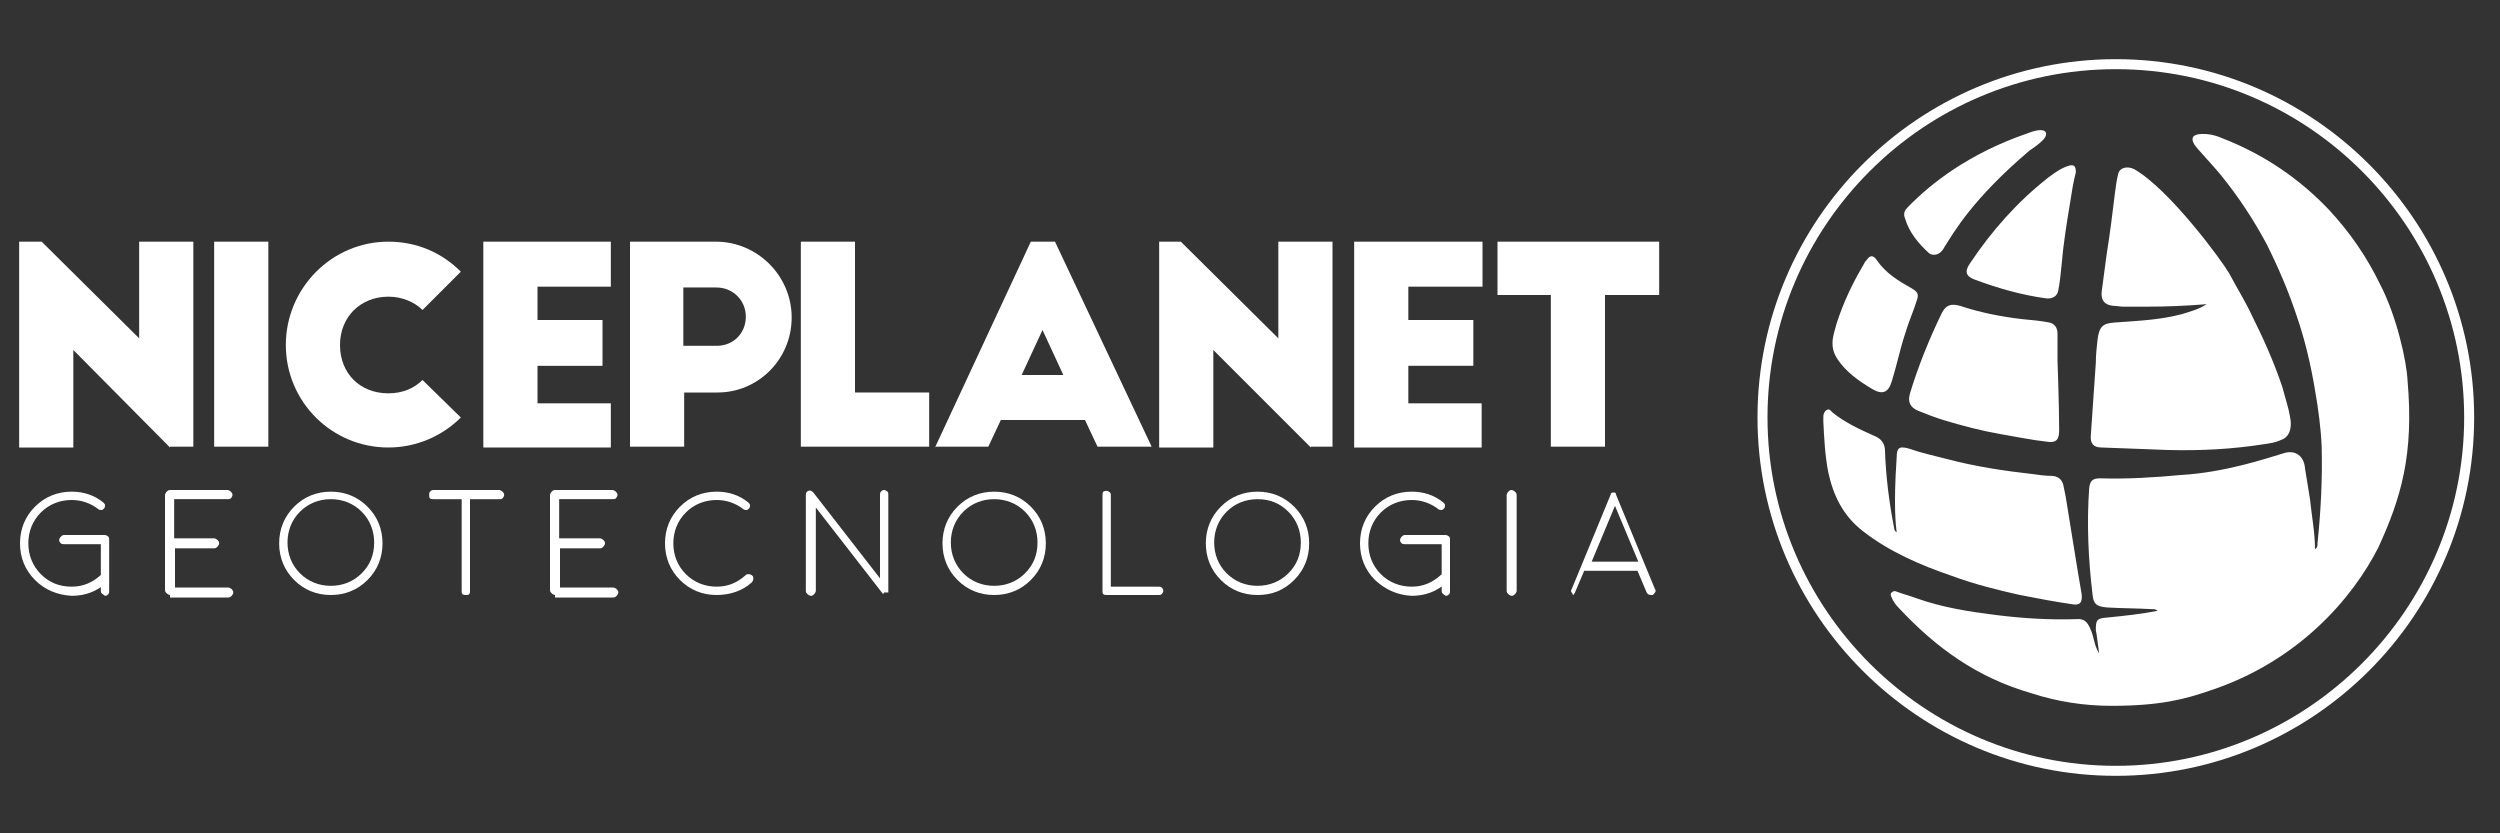 <?xml version="1.0" encoding="utf-8"?>
<!-- Generator: Adobe Illustrator 25.3.1, SVG Export Plug-In . SVG Version: 6.00 Build 0)  -->
<svg version="1.1" id="Camada_1" xmlns="http://www.w3.org/2000/svg" xmlns:xlink="http://www.w3.org/1999/xlink" x="0px" y="0px"
	 viewBox="0 0 300 100" style="enable-background:new 0 0 300 100;" xml:space="preserve">
<rect x="0" y="0" width="300" height="100" fill="#333333" stroke="none"/>
<style type="text/css">
	.st0{fill:#FFF;}
</style>
<g>
	<g>
		<path class="st0" d="M4.2,69.6c-1.2-1.2-1.8-2.7-1.8-4.4c0-1.7,0.6-3.2,1.8-4.4c1.2-1.2,2.7-1.8,4.4-1.8c1.4,0,2.7,0.4,3.8,1.3
			c0.1,0.1,0.2,0.2,0.2,0.3c0,0.1,0,0.3-0.1,0.4c-0.1,0.1-0.2,0.2-0.3,0.2c-0.1,0-0.3,0-0.4-0.1c-0.9-0.7-2-1.1-3.2-1.1
			c-1.4,0-2.7,0.5-3.7,1.5c-1,1-1.5,2.3-1.5,3.7c0,1.4,0.5,2.7,1.5,3.7c1,1,2.2,1.5,3.7,1.5c1.4,0,2.5-0.5,3.5-1.4
			c0.1-0.1,0.2-0.1,0.4-0.1c0.1,0,0.3,0.1,0.4,0.2c0.1,0.1,0.1,0.2,0.1,0.4c0,0.1-0.1,0.3-0.2,0.4c-1.2,1.1-2.6,1.6-4.2,1.6
			C6.9,71.4,5.4,70.8,4.2,69.6z M12.2,71.2c-0.1-0.1-0.1-0.2-0.1-0.4v-5.5H7.7c-0.1,0-0.3,0-0.4-0.1c-0.1-0.1-0.2-0.2-0.2-0.4
			c0-0.1,0.1-0.3,0.2-0.4c0.1-0.1,0.2-0.2,0.4-0.2h4.9c0.1,0,0.3,0.1,0.4,0.2c0.1,0.1,0.1,0.2,0.1,0.4v6.1c0,0.1,0,0.3-0.1,0.4
			c-0.1,0.1-0.2,0.2-0.4,0.2C12.5,71.4,12.3,71.3,12.2,71.2z"/>
		<path class="st0" d="M20.4,71.4c-0.1,0-0.3-0.1-0.4-0.2c-0.1-0.1-0.2-0.2-0.2-0.4V59.4c0-0.1,0.1-0.3,0.2-0.4
			c0.1-0.1,0.2-0.2,0.4-0.2l6.9,0c0.1,0,0.3,0.1,0.4,0.2c0.1,0.1,0.2,0.2,0.2,0.4c0,0.1-0.1,0.3-0.2,0.4c-0.1,0.1-0.2,0.1-0.4,0.1
			l-6.4,0v4.7h4.8c0.1,0,0.3,0.1,0.4,0.2c0.1,0.1,0.2,0.2,0.2,0.4c0,0.1-0.1,0.3-0.2,0.4c-0.1,0.1-0.2,0.2-0.4,0.2H21v4.7h6.4
			c0.1,0,0.3,0.1,0.4,0.2c0.1,0.1,0.2,0.2,0.2,0.4c0,0.1-0.1,0.3-0.2,0.4c-0.1,0.1-0.2,0.2-0.4,0.2H20.4z"/>
		<path class="st0" d="M39.7,71.4c-1.7,0-3.2-0.6-4.4-1.8s-1.8-2.7-1.8-4.4c0-1.7,0.6-3.2,1.8-4.4s2.7-1.8,4.4-1.8s3.2,0.6,4.4,1.8
			s1.8,2.7,1.8,4.4c0,1.7-0.6,3.2-1.8,4.4S41.4,71.4,39.7,71.4z M39.7,59.9c-1.4,0-2.7,0.5-3.7,1.5c-1,1-1.5,2.3-1.5,3.7
			c0,1.4,0.5,2.7,1.5,3.7c1,1,2.3,1.5,3.7,1.5s2.7-0.5,3.7-1.5c1-1,1.5-2.2,1.5-3.7c0-1.4-0.5-2.7-1.5-3.7
			C42.4,60.4,41.1,59.9,39.7,59.9z"/>
		<path class="st0" d="M55.4,59.9H52c-0.1,0-0.3,0-0.4-0.1c-0.1-0.1-0.1-0.2-0.1-0.4c0-0.1,0-0.3,0.1-0.4c0.1-0.1,0.2-0.2,0.4-0.2
			h7.9c0.1,0,0.3,0.1,0.4,0.2c0.1,0.1,0.2,0.2,0.2,0.4c0,0.1-0.1,0.3-0.2,0.4c-0.1,0.1-0.2,0.1-0.4,0.1h-3.5v11c0,0.1,0,0.3-0.1,0.4
			c-0.1,0.1-0.2,0.1-0.4,0.1c-0.1,0-0.3,0-0.4-0.1c-0.1-0.1-0.1-0.2-0.1-0.4V59.9z"/>
		<path class="st0" d="M66.6,71.4c-0.1,0-0.3-0.1-0.4-0.2c-0.1-0.1-0.2-0.2-0.2-0.4V59.4c0-0.1,0.1-0.3,0.2-0.4
			c0.1-0.1,0.2-0.2,0.4-0.2l6.9,0c0.1,0,0.3,0.1,0.4,0.2c0.1,0.1,0.2,0.2,0.2,0.4c0,0.1-0.1,0.3-0.2,0.4c-0.1,0.1-0.2,0.1-0.4,0.1
			l-6.4,0v4.7H72c0.1,0,0.3,0.1,0.4,0.2c0.1,0.1,0.2,0.2,0.2,0.4c0,0.1-0.1,0.3-0.2,0.4c-0.1,0.1-0.2,0.2-0.4,0.2h-4.8v4.7h6.4
			c0.1,0,0.3,0.1,0.4,0.2c0.1,0.1,0.2,0.2,0.2,0.4c0,0.1-0.1,0.3-0.2,0.4c-0.1,0.1-0.2,0.2-0.4,0.2H66.6z"/>
		<path class="st0" d="M86,71.4c-1.7,0-3.2-0.6-4.4-1.8c-1.2-1.2-1.8-2.7-1.8-4.4c0-1.7,0.6-3.2,1.8-4.4c1.2-1.2,2.7-1.8,4.4-1.8
			c1.4,0,2.7,0.4,3.8,1.3c0.1,0.1,0.2,0.2,0.2,0.3c0,0.1,0,0.3-0.1,0.4c-0.1,0.1-0.2,0.2-0.3,0.2c-0.1,0-0.3,0-0.4-0.1
			c-0.9-0.7-2-1.1-3.2-1.1c-1.4,0-2.7,0.5-3.7,1.5c-1,1-1.5,2.3-1.5,3.7c0,1.4,0.5,2.7,1.5,3.7c1,1,2.3,1.5,3.7,1.5
			c1.4,0,2.5-0.5,3.5-1.4c0.1-0.1,0.2-0.1,0.4-0.1c0.1,0,0.3,0.1,0.4,0.2c0.1,0.1,0.1,0.2,0.1,0.4c0,0.1-0.1,0.3-0.2,0.4
			C89.1,70.9,87.6,71.4,86,71.4z"/>
		<path class="st0" d="M105.9,71.2L105.9,71.2L105.9,71.2l-8-10.3v10c0,0.1-0.1,0.3-0.2,0.4c-0.1,0.1-0.2,0.2-0.4,0.2
			c-0.1,0-0.3-0.1-0.4-0.2c-0.1-0.1-0.2-0.2-0.2-0.4V59.4c0-0.3,0.1-0.4,0.3-0.5c0.2-0.1,0.4,0,0.6,0.2l8,10.3v-10
			c0-0.1,0-0.3,0.1-0.4c0.1-0.1,0.2-0.2,0.4-0.2c0.1,0,0.3,0.1,0.4,0.2c0.1,0.1,0.1,0.2,0.1,0.4v11.5c0,0,0,0,0,0c0,0,0,0,0,0.1
			c0,0,0,0,0,0c0,0,0,0,0,0.1c0,0,0,0,0,0s0,0,0,0c0,0,0,0,0,0s0,0,0,0c0,0,0,0,0,0c0,0,0,0,0,0c0,0,0,0,0,0c0,0,0,0,0,0
			c0,0,0,0-0.1,0c0,0,0,0,0,0c0,0,0,0-0.1,0c0,0,0,0,0,0c0,0-0.1,0-0.1,0c0,0-0.1,0-0.1,0l0,0c0,0-0.1,0-0.1,0c0,0,0,0,0,0
			C106,71.3,106,71.3,105.9,71.2C105.9,71.3,105.9,71.3,105.9,71.2C105.9,71.2,105.9,71.2,105.9,71.2
			C105.9,71.2,105.9,71.2,105.9,71.2z"/>
		<path class="st0" d="M119.3,71.4c-1.7,0-3.2-0.6-4.4-1.8s-1.8-2.7-1.8-4.4c0-1.7,0.6-3.2,1.8-4.4s2.7-1.8,4.4-1.8
			c1.7,0,3.2,0.6,4.4,1.8s1.8,2.7,1.8,4.4c0,1.7-0.6,3.2-1.8,4.4S121,71.4,119.3,71.4z M119.3,59.9c-1.4,0-2.7,0.5-3.7,1.5
			c-1,1-1.5,2.3-1.5,3.7c0,1.4,0.5,2.7,1.5,3.7c1,1,2.3,1.5,3.7,1.5c1.4,0,2.7-0.5,3.7-1.5c1-1,1.5-2.2,1.5-3.7
			c0-1.4-0.5-2.7-1.5-3.7C122,60.4,120.7,59.9,119.3,59.9z"/>
		<path class="st0" d="M132.8,58.9c0.1,0,0.3,0.1,0.4,0.2c0.1,0.1,0.1,0.2,0.1,0.4v10.9h5.7c0.1,0,0.3,0,0.4,0.1
			c0.1,0.1,0.2,0.2,0.2,0.4c0,0.1-0.1,0.3-0.2,0.4c-0.1,0.1-0.2,0.1-0.4,0.1h-6.2c-0.1,0-0.3,0-0.4-0.1c-0.1-0.1-0.1-0.2-0.1-0.4
			V59.4c0-0.1,0-0.3,0.1-0.4C132.6,58.9,132.7,58.9,132.8,58.9z"/>
		<path class="st0" d="M150.9,71.4c-1.7,0-3.2-0.6-4.4-1.8c-1.2-1.2-1.8-2.7-1.8-4.4c0-1.7,0.6-3.2,1.8-4.4c1.2-1.2,2.7-1.8,4.4-1.8
			s3.2,0.6,4.4,1.8c1.2,1.2,1.8,2.7,1.8,4.4c0,1.7-0.6,3.2-1.8,4.4C154.1,70.8,152.7,71.4,150.9,71.4z M150.9,59.9
			c-1.4,0-2.7,0.5-3.7,1.5c-1,1-1.5,2.3-1.5,3.7c0,1.4,0.5,2.7,1.5,3.7c1,1,2.3,1.5,3.7,1.5s2.7-0.5,3.7-1.5c1-1,1.5-2.2,1.5-3.7
			c0-1.4-0.5-2.7-1.5-3.7C153.6,60.4,152.4,59.9,150.9,59.9z"/>
		<path class="st0" d="M165,69.6c-1.2-1.2-1.8-2.7-1.8-4.4c0-1.7,0.6-3.2,1.8-4.4c1.2-1.2,2.7-1.8,4.4-1.8c1.4,0,2.7,0.4,3.8,1.3
			c0.1,0.1,0.2,0.2,0.2,0.3c0,0.1,0,0.3-0.1,0.4c-0.1,0.1-0.2,0.2-0.3,0.2c-0.1,0-0.3,0-0.4-0.1c-0.9-0.7-2-1.1-3.2-1.1
			c-1.4,0-2.7,0.5-3.7,1.5c-1,1-1.5,2.3-1.5,3.7c0,1.4,0.5,2.7,1.5,3.7c1,1,2.3,1.5,3.7,1.5c1.4,0,2.5-0.5,3.5-1.4
			c0.1-0.1,0.2-0.1,0.4-0.1c0.1,0,0.3,0.1,0.4,0.2c0.1,0.1,0.1,0.2,0.1,0.4c0,0.1-0.1,0.3-0.2,0.4c-1.2,1.1-2.6,1.6-4.2,1.6
			C167.7,71.4,166.3,70.8,165,69.6z M173.1,71.2c-0.1-0.1-0.1-0.2-0.1-0.4v-5.5h-4.4c-0.1,0-0.3,0-0.4-0.1c-0.1-0.1-0.2-0.2-0.2-0.4
			c0-0.1,0.1-0.3,0.2-0.4c0.1-0.1,0.2-0.2,0.4-0.2h4.9c0.1,0,0.3,0.1,0.4,0.2c0.1,0.1,0.1,0.2,0.1,0.4v6.1c0,0.1,0,0.3-0.1,0.4
			c-0.1,0.1-0.2,0.2-0.4,0.2C173.3,71.4,173.2,71.3,173.1,71.2z"/>
		<path class="st0" d="M182,70.9c0,0.1-0.1,0.3-0.2,0.4c-0.1,0.1-0.2,0.2-0.4,0.2c-0.1,0-0.3-0.1-0.4-0.2c-0.1-0.1-0.2-0.2-0.2-0.4
			V59.4c0-0.1,0.1-0.3,0.2-0.4c0.1-0.1,0.2-0.2,0.4-0.2c0.1,0,0.3,0.1,0.4,0.2c0.1,0.1,0.2,0.2,0.2,0.4V70.9z"/>
		<path class="st0" d="M188.9,71.4c-0.1-0.1-0.2-0.1-0.3-0.3c-0.1-0.1-0.1-0.3,0-0.4l1.2-2.9v0l3.5-8.5c0,0,0-0.1,0-0.1l0,0
			c0,0,0,0,0,0c0,0,0,0,0,0c0,0,0,0,0,0c0.1,0,0.1-0.1,0.2-0.1h0c0,0,0.1,0,0.1,0c0,0,0,0,0.1,0c0,0,0,0,0,0c0.1,0,0.1,0,0.2,0.1
			l0,0c0,0,0,0,0,0c0,0,0,0,0,0c0,0,0,0,0,0c0,0,0,0.1,0,0.1l3.5,8.5v0l1.2,2.9c0.1,0.1,0.1,0.3,0,0.4c-0.1,0.1-0.1,0.2-0.3,0.3
			c-0.1,0-0.1,0-0.2,0c-0.2,0-0.4-0.1-0.5-0.3l-1.1-2.6h-6.4l-1.1,2.6c-0.1,0.2-0.2,0.3-0.5,0.3C189,71.4,189,71.4,188.9,71.4
			C189,71.4,188.9,71.4,188.9,71.4z M196.6,67.4l-2.8-6.7l-2.8,6.7H196.6z"/>
	</g>
	<g>
		<path class="st0" d="M20.4,53.7L8.8,42v11.7H2.3V29H5l11.7,11.6V29h6.5v24.6H20.4z"/>
		<path class="st0" d="M25.7,29h6.5v24.6h-6.5V29z"/>
		<path class="st0" d="M50.7,37.2c-1-1-2.5-1.6-4.1-1.6c-3.3,0-5.8,2.4-5.8,5.8s2.4,5.8,5.8,5.8c1.7,0,3.1-0.6,4.1-1.6l4.6,4.5
			c-2.2,2.2-5.3,3.6-8.7,3.6c-6.8,0-12.3-5.5-12.3-12.3S39.8,29,46.6,29c3.4,0,6.4,1.3,8.7,3.6L50.7,37.2z"/>
		<path class="st0" d="M58,29h15.3v5.4h-8.8v4h7.8v5.5h-7.8v4.5h8.8v5.3H58V29z"/>
		<path class="st0" d="M75.5,29h10.4c5,0,9.1,4.1,9.1,9.1c0,5-4,9-8.9,9h-4v6.5h-6.5V29z M82,41.5h4c2,0,3.5-1.5,3.5-3.5
			c0-2-1.6-3.5-3.5-3.5h-4V41.5z"/>
		<path class="st0" d="M96.1,29h6.5v18.1h8.9v6.5H96.1V29z"/>
		<path class="st0" d="M112.2,53.7L123.7,29h2.9l11.6,24.6h-6.5l-1.5-3.2h-10.1l-1.5,3.2H112.2z M122.6,45h5l-2.5-5.4L122.6,45z"/>
		<path class="st0" d="M157.3,53.7L145.6,42v11.7h-6.5V29h2.6l11.7,11.6V29h6.5v24.6H157.3z"/>
		<path class="st0" d="M162.6,29h15.3v5.4H169v4h7.8v5.5H169v4.5h8.8v5.3h-15.3V29z"/>
		<path class="st0" d="M179.7,29h19.4v6.4h-6.5v18.2h-6.5V35.4h-6.4V29z"/>
	</g>
	<g>
		<g>
			<path class="st0" d="M253.9,93.1c-23.7,0-43-19.3-43-43s19.3-43,43-43s43,19.3,43,43S277.6,93.1,253.9,93.1z M253.9,8.3
				c-23.1,0-41.8,18.8-41.8,41.8s18.8,41.8,41.8,41.8s41.8-18.8,41.8-41.8S277,8.3,253.9,8.3z"/>
		</g>
		<path class="st0" d="M288.9,45.6c-0.1-2.2-1.3-7.7-3.3-11.5c-1.6-3.3-3.6-6.2-6.1-8.9c-3.6-3.8-7.9-6.7-12.8-8.6
			c-0.9-0.4-1.8-0.6-2.8-0.5c-0.8,0.1-1,0.5-0.6,1.2c0.2,0.4,2.4,2.7,3.2,3.7c2.1,2.6,3.9,5.3,5.5,8.3c1.4,2.8,2.6,5.6,3.6,8.6
			c1,2.9,1.7,5.9,2.2,8.9c0.4,2.3,0.7,4.5,0.8,6.8c0.1,3.9-0.1,7.7-0.5,11.6c0,0.3,0,0.5-0.3,0.7c0-2-0.4-4-0.6-6
			c-0.2-1.2-0.3-1.9-0.6-3.7c-0.1-1.4-1.1-2.3-2.6-1.8C272,55,267,56.7,261.7,57c-3.2,0.3-6.5,0.5-9.7,0.4c-0.9,0-1.2,0.3-1.3,1.2
			c-0.3,4.3-0.1,8.5,0.4,12.7c0.1,1.2,0.5,1.5,1.8,1.6c1.8,0.1,3.6,0.1,5.4,0.2c0.2,0,0.4,0,0.6,0.2c-2,0.4-4,0.6-6,0.8
			c-1.3,0.1-1.4,0.3-1.4,1.5c0,0.2,0.1,0.4,0.1,0.6c0.1,0.7,0.2,1.5,0.3,2.2c-0.6-0.9-0.6-1.9-1-2.8c-0.4-1-0.8-1.4-1.8-1.3
			c-3.2,0.1-6.4-0.1-9.6-0.5c-3.2-0.4-6.4-0.9-9.5-2c-0.8-0.3-1.6-0.5-2.4-0.8c-0.2-0.1-0.4-0.1-0.6,0.1c-0.2,0.2-0.1,0.4,0,0.6
			c0.2,0.5,0.5,0.9,0.9,1.3c4.4,4.7,9.3,8.3,15.9,10.2c3.1,1,6.3,1.5,9.6,1.5c5.8,0,8.8-0.8,11.7-1.8c10.7-3.5,17.2-11.1,20.3-17.2
			C288.1,59.8,289.7,54.6,288.9,45.6z M252.2,53.7c2.7,0.1,5.3,0.2,8,0.3c3.9,0.1,7.7-0.1,11.5-0.7c0.7-0.1,1.4-0.2,2-0.5
			c1-0.3,1.4-1.4,1.1-2.8c-0.2-1.2-0.6-2.3-0.9-3.5c-1-3-2.3-5.9-3.7-8.7c-0.8-1.7-1.8-3.3-2.7-5c-1-1.7-7.2-10.1-11.4-12.5
			c-0.8-0.4-1.7-0.2-1.9,0.5c-0.2,0.8-0.3,1.5-0.4,2.3c-0.3,2.5-0.6,4.9-1,7.4c-0.2,1.5-0.4,3-0.6,4.5c-0.1,1,0.3,1.6,1.4,1.7
			c0.4,0,0.8,0.1,1.2,0.1c0.3,0,1.6,0,1.9,0c0.3,0,0.6,0,0.9,0c2.4,0,4.8-0.1,7.2-0.3c-0.9,0.6-2,0.9-3,1.2c-2.6,0.7-5.3,0.8-8,1
			c-1.4,0.1-1.9,0.4-2.1,2.1c-0.1,0.9-0.2,1.8-0.2,2.7c-0.2,2.9-0.4,5.8-0.6,8.7C250.8,53.2,251.2,53.7,252.2,53.7z M242.4,71.4
			c2.1,0.4,4.1,0.8,6.2,1.1c1,0.2,1.3-0.2,1.2-1.2c-0.4-2.2-1.7-10.4-1.9-11.6c-0.1-0.5-0.2-1-0.3-1.5c-0.2-0.8-0.8-1.1-1.5-1.1
			c-0.7,0-1.4-0.1-2.1-0.2c-3.5-0.4-6.9-0.9-10.3-1.8c-1.5-0.4-3-0.7-4.4-1.2c-1.3-0.4-1.7-0.3-1.7,1c-0.4,5.9-0.1,8.1,0,9
			c-0.2-0.2-0.3-0.3-0.3-0.5c-0.6-3.1-1-6.2-1.1-9.3c0-0.9-0.5-1.5-1.3-1.8c-1.8-0.8-3.5-1.6-5-2.8c-0.2-0.2-0.4-0.5-0.7-0.3
			c-0.3,0.2-0.4,0.5-0.4,0.8c0,0.2,0,0.4,0,0.6c0.1,2,0.2,4.1,0.6,6.1c0.6,2.8,1.8,5.2,4.1,7c3.2,2.5,6.9,4.1,10.7,5.4
			C236.9,70.1,239.7,70.8,242.4,71.4z M246.9,40c0-0.7-0.4-1.2-1-1.3c-1-0.2-2.1-0.3-3.2-0.4c-2.6-0.3-5.1-0.8-7.5-1.6
			c-1.1-0.3-1.7-0.1-2.2,0.9c-1.5,3.1-2.8,6.3-3.8,9.6c-0.3,1,0,1.7,1,2.1c1,0.4,2,0.8,3,1.1c2.3,0.7,4.6,1.3,6.9,1.7
			c1.8,0.3,3.7,0.7,5.5,0.9c1.2,0.2,1.5-0.3,1.5-1.4c0-2.8-0.2-8.4-0.2-8.4S246.9,41.1,246.9,40z M236.4,31.6c-0.7,1-0.5,1.6,0.7,2
			c2.7,1,5.5,1.8,8.4,2.2c0.7,0.1,1.4-0.2,1.5-1c0.2-1,0.3-2.1,0.4-3.1c0.2-2.4,0.6-4.9,1-7.3c0.2-1.3,0.4-2.6,0.7-3.7
			c0-0.8-0.2-1-0.9-0.8c-0.9,0.3-1.6,0.8-2.4,1.4C242.1,24.2,239,27.7,236.4,31.6z M224.7,46.7c1.2,0.7,1.9,0.4,2.3-0.9
			c0.6-1.9,1-3.9,1.6-5.7c0.4-1.4,1-2.7,1.4-4c0.3-0.8,0.1-1.1-0.6-1.5c-1.6-0.9-3.1-1.8-4.2-3.4c-0.4-0.6-0.8-0.6-1.2,0
			c-0.2,0.2-0.3,0.4-0.4,0.6c-1.3,2.2-2.4,4.5-3.2,7c-0.2,0.8-0.5,1.5-0.5,2.4c0,0.7,0.2,1.3,0.6,1.9
			C221.5,44.6,223,45.7,224.7,46.7z M231.5,30.4c0.4,0.3,1.3,0.3,1.8-0.7c1.2-1.9,3.4-5.8,10.2-11.6c0.7-0.5,2.3-1.5,2-2.2
			c-0.3-0.6-1.7-0.1-2.2,0.1c-7,2.4-11.6,6-14.4,8.9c-0.4,0.4-0.5,0.8-0.3,1.3C229.1,27.9,230.2,29.2,231.5,30.4z"/>
	</g>
</g>
</svg>
